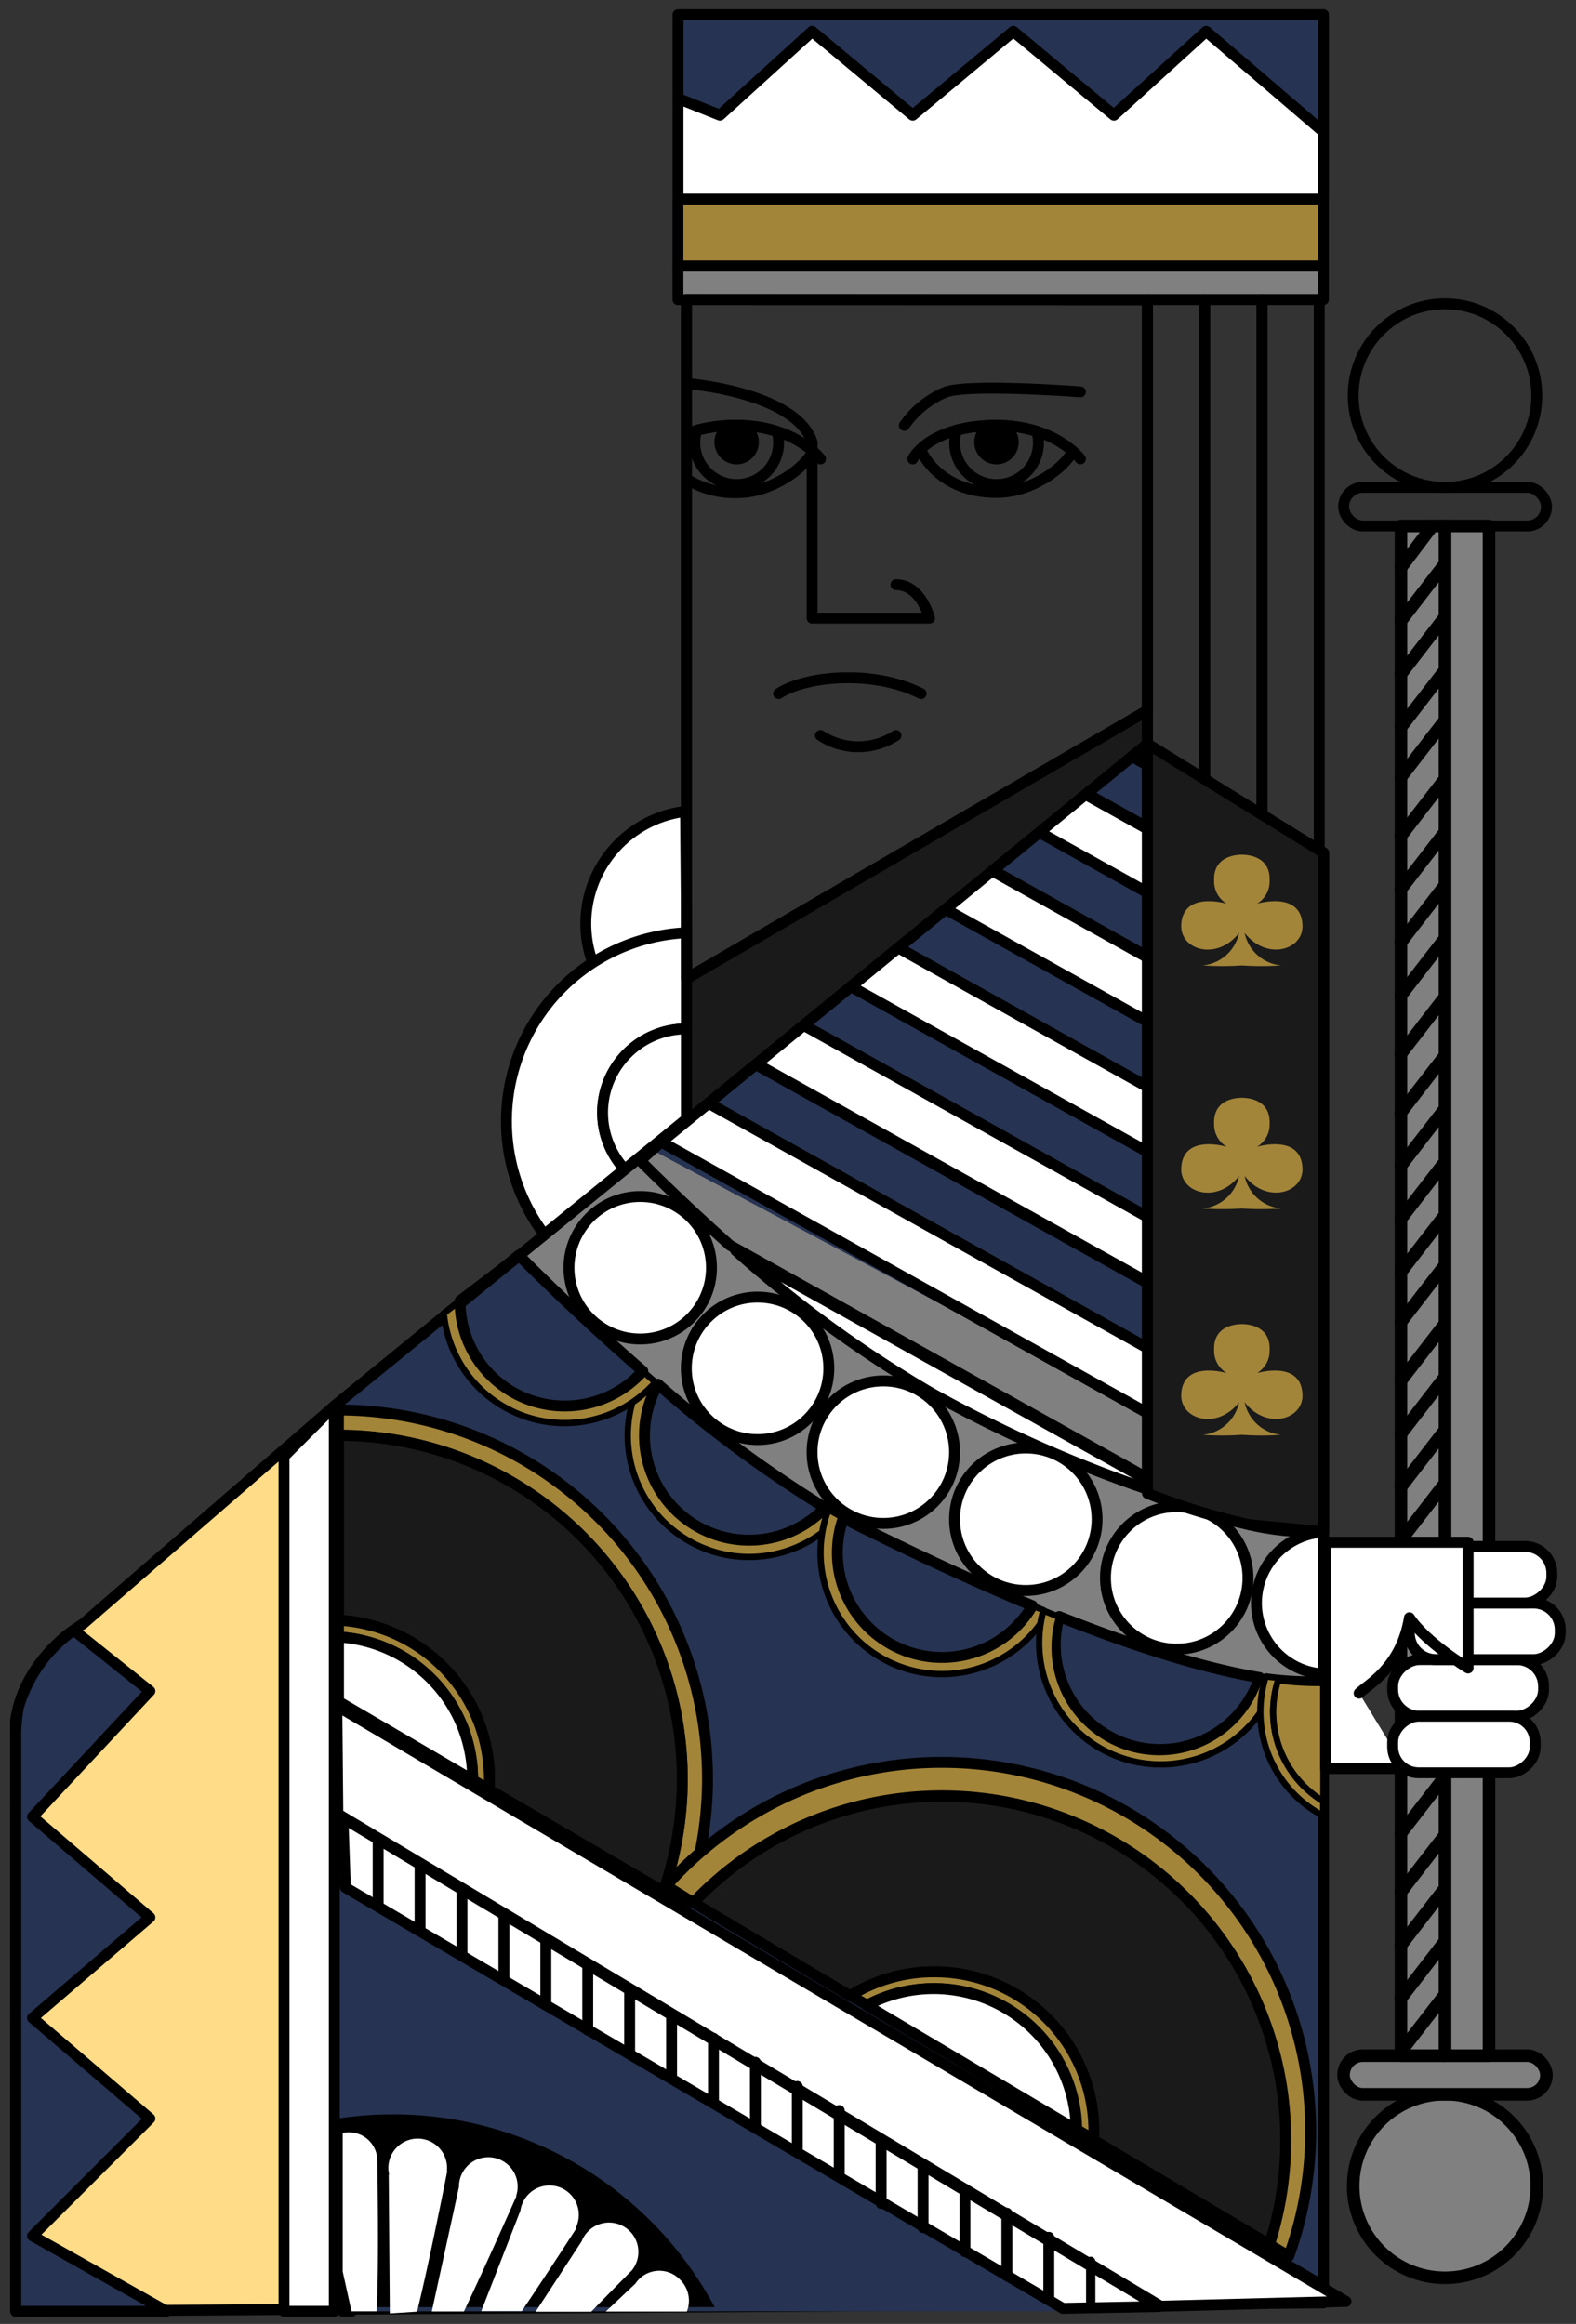 <svg id="Слой_1" data-name="Слой 1" xmlns="http://www.w3.org/2000/svg" viewBox="0 0 188 277.25" width="188" height="277.25"><rect x="0" y="0" width="188" height="277.25" fill="#333333" stroke="none"/><defs><style>.cls-1{fill:#ffdc87;}.cls-1,.cls-10,.cls-11,.cls-13,.cls-14,.cls-2,.cls-4,.cls-6,.cls-7,.cls-8,.cls-9{stroke:#000;stroke-linecap:round;stroke-linejoin:round;}.cls-1,.cls-10,.cls-2,.cls-4,.cls-6,.cls-7,.cls-8,.cls-9{stroke-width:1.3px;}.cls-2,.cls-5{fill:#263352;}.cls-11,.cls-3,.cls-7{fill:gray;}.cls-12,.cls-13,.cls-4{fill:#fff;}.cls-14,.cls-15,.cls-6{fill:#a3853a;}.cls-8{fill:none;}.cls-10{fill:#1a1a1a;}.cls-11{stroke-width:1.5px;}.cls-13{stroke-width:1.11px;}.cls-14{stroke-width:0.75px;}</style></defs><title>JackOfSClubs</title><path class="cls-1" d="M1.88,205.25c1-7.5,8-11.5,8-11.5l30-26,22-18,96,51v74l-156,1Z"/><polygon class="cls-2" points="39.88 203.75 39.88 167.75 136.88 88.75 157.88 101.75 157.88 272.75 39.88 203.75"/><path class="cls-3" d="M62.38,150.25l15.81-12.84s79.69,42.34,79.69,43.34.5,20.5.5,20.5-34.87-5.2-61-22C83.38,170.25,62.38,150.25,62.38,150.25Z"/><path class="cls-4" d="M69.88,110.29A13.5,13.5,0,0,0,82,123.62L81.78,96.8A13.5,13.5,0,0,0,69.88,110.29Z"/><polygon class="cls-5" points="40.88 275.75 126.88 275.75 39.88 223.75 40.88 275.75"/><polygon class="cls-2" points="80.88 1.75 80.88 11.75 85.88 13.75 96.88 3.75 108.88 13.75 120.88 3.75 132.88 13.75 143.88 3.75 157.88 15.75 157.88 1.75 80.88 1.75"/><rect class="cls-6" x="80.87" y="23.75" width="77" height="8"/><rect class="cls-7" x="80.87" y="31.75" width="77" height="4"/><path class="cls-8" d="M81.88,45.75s13,1,15,7v21h14s-1-4-4-4"/><polygon class="cls-4" points="132.88 13.75 120.88 3.75 108.88 13.75 96.88 3.75 85.88 13.75 80.88 11.75 80.88 23.75 157.88 23.75 157.88 15.75 143.88 3.75 132.88 13.75"/><path class="cls-8" d="M107.88,50.75a11.25,11.25,0,0,1,5-4c3-1,16,0,16,0"/><path class="cls-8" d="M108.88,54.75s1.94-4,10-4c7,0,10,4,10,4"/><path class="cls-8" d="M109.88,53.75s2,5,9,5c5,0,9-4,9-5"/><circle class="cls-9" cx="118.87" cy="52.75" r="2"/><path class="cls-8" d="M114.11,51.33a4.94,4.94,0,0,0-.23,1.42,5,5,0,1,0,9.82-1.27,15.59,15.59,0,0,0-4.82-.73A18.21,18.21,0,0,0,114.11,51.33Z"/><circle class="cls-9" cx="87.87" cy="52.75" r="2"/><path class="cls-8" d="M83.11,51.33a4.94,4.94,0,0,0-.23,1.42,5,5,0,1,0,9.82-1.27,15.59,15.59,0,0,0-4.82-.73A18.21,18.21,0,0,0,83.11,51.33Z"/><path class="cls-8" d="M92.88,82.75c3-2,11-3,17,0"/><path class="cls-8" d="M97.88,87.75a8.22,8.22,0,0,0,9,0"/><polygon class="cls-8" points="81.88 116.75 136.88 84.75 136.88 35.75 81.88 35.75 81.88 116.75"/><circle class="cls-8" cx="172.37" cy="47.2" r="10.95"/><circle class="cls-4" cx="76.37" cy="151.25" r="8.5"/><circle class="cls-4" cx="90.37" cy="163.25" r="8.5"/><circle class="cls-4" cx="105.37" cy="173.25" r="8.5"/><circle class="cls-4" cx="122.37" cy="181.25" r="8.5"/><circle class="cls-4" cx="140.37" cy="188.25" r="8.5"/><path class="cls-4" d="M149.88,191.25a8.49,8.49,0,0,0,8,8.47V182.78A8.49,8.49,0,0,0,149.88,191.25Z"/><polygon class="cls-10" points="136.88 88.75 81.88 133.75 81.88 116.75 136.88 84.75 136.88 88.75"/><rect class="cls-8" x="160.28" y="58.14" width="24.2" height="4.61" rx="2.3" ry="2.3"/><circle class="cls-11" cx="172.37" cy="260.8" r="10.95"/><rect class="cls-11" x="160.28" y="245.25" width="24.2" height="4.61" rx="2.3" ry="2.3" transform="translate(344.75 495.11) rotate(180)"/><rect class="cls-11" x="172.37" y="62.75" width="5.25" height="182.5"/><rect class="cls-11" x="167.12" y="62.75" width="5.25" height="182.5"/><line class="cls-11" x1="167.12" y1="244.75" x2="172.12" y2="238.28"/><line class="cls-11" x1="167.12" y1="238.41" x2="172.12" y2="231.93"/><line class="cls-11" x1="167.12" y1="232.07" x2="172.12" y2="225.59"/><line class="cls-11" x1="167.12" y1="225.72" x2="172.12" y2="219.25"/><line class="cls-11" x1="167.12" y1="218.72" x2="172.12" y2="212.25"/><line class="cls-11" x1="167.12" y1="183.75" x2="172.12" y2="177.28"/><line class="cls-11" x1="167.12" y1="177.41" x2="172.12" y2="170.93"/><line class="cls-11" x1="167.12" y1="171.07" x2="172.12" y2="164.59"/><line class="cls-11" x1="167.12" y1="164.72" x2="172.12" y2="158.25"/><line class="cls-11" x1="167.12" y1="157.72" x2="172.12" y2="151.25"/><line class="cls-11" x1="167.12" y1="151.75" x2="172.12" y2="145.28"/><line class="cls-11" x1="167.12" y1="145.41" x2="172.12" y2="138.93"/><line class="cls-11" x1="167.12" y1="139.07" x2="172.12" y2="132.59"/><line class="cls-11" x1="167.12" y1="132.72" x2="172.12" y2="126.25"/><line class="cls-11" x1="167.12" y1="125.72" x2="172.12" y2="119.25"/><line class="cls-11" x1="167.12" y1="118.75" x2="172.12" y2="112.28"/><line class="cls-11" x1="167.12" y1="112.41" x2="172.12" y2="105.93"/><line class="cls-11" x1="167.12" y1="106.07" x2="172.12" y2="99.59"/><line class="cls-11" x1="167.12" y1="99.72" x2="172.12" y2="93.25"/><line class="cls-11" x1="167.12" y1="92.72" x2="172.12" y2="86.25"/><line class="cls-11" x1="167.12" y1="86.75" x2="172.12" y2="80.28"/><line class="cls-11" x1="167.12" y1="80.41" x2="172.12" y2="73.93"/><line class="cls-11" x1="167.12" y1="67.72" x2="170.87" y2="62.75"/><line class="cls-11" x1="167.12" y1="74.07" x2="172.12" y2="67.59"/><path class="cls-6" d="M81.38,212.25a40.92,40.92,0,0,1-2.26,13.42l2.64,1.55a44,44,0,0,0-41.39-59v3A41,41,0,0,1,81.38,212.25Z"/><path class="cls-10" d="M40.38,171.25V193.3a19,19,0,0,1,18,18.95c0,.42,0,.83-.06,1.25l20.81,12.17a41,41,0,0,0-38.74-54.42Z"/><path class="cls-6" d="M56.38,212.25s0,.07,0,.11l1.94,1.14c0-.41.06-.83.06-1.25a19,19,0,0,0-18-18.95v2A17,17,0,0,1,56.38,212.25Z"/><path class="cls-4" d="M40.38,195.3V203l16,9.36s0-.07,0-.11A17,17,0,0,0,40.38,195.3Z"/><path class="cls-6" d="M112.38,214.25a41,41,0,0,1,39,53.52l2.36,1.4A44,44,0,0,0,79.48,225L82.71,227A40.87,40.87,0,0,1,112.38,214.25Z"/><path class="cls-10" d="M111.38,235.25a19,19,0,0,1,19,19c0,.33,0,.66-.05,1l21.1,12.53A41,41,0,0,0,82.71,227l18.72,11.12A18.88,18.88,0,0,1,111.38,235.25Z"/><path class="cls-6" d="M111.38,235.25a18.88,18.88,0,0,0-9.94,2.83l2,1.16a17,17,0,0,1,25,14.83l2,1.16c0-.33.05-.66.05-1A19,19,0,0,0,111.38,235.25Z"/><path class="cls-4" d="M111.38,237.25a16.92,16.92,0,0,0-8,2l25,14.83A17,17,0,0,0,111.38,237.25Z"/><polygon class="cls-4" points="160.56 274.57 40.18 203.52 40.3 216.41 138.46 275.14 160.56 274.57"/><path d="M85.25,275.25a43.53,43.53,0,0,0-44.87-22.51v22.51Z"/><polygon class="cls-8" points="40.88 275.75 41.93 275.75 40.88 271 40.88 275.75"/><path class="cls-12" d="M53.31,259a3.5,3.5,0,1,0-6.89.44h-.05L46.5,276l3.25-.21c1.46-5.86,3.6-16.76,3.6-16.76Z"/><path class="cls-12" d="M45,257.47h0a3.39,3.39,0,0,0-4.12-3V271l1.05,4.75h3C45.24,270.12,45,257.47,45,257.47Z"/><path class="cls-12" d="M61.56,262a3.43,3.43,0,0,0,.13-.49,3.5,3.5,0,1,0-6.94-.61h0l-3.24,14.87h3.83C58,270.17,61.61,262,61.61,262Z"/><path class="cls-12" d="M68.64,265.87a3.44,3.44,0,0,0,.2-.46,3.5,3.5,0,1,0-6.76-1.68l0,0-4.67,12h4.83c3.16-4.67,6.5-9.86,6.5-9.86Z"/><path class="cls-12" d="M75.39,270.84l0,0a3.5,3.5,0,1,0-6-3.45l0,0-5.5,8.41h6.63C73.19,273.06,75.39,270.84,75.39,270.84Z"/><path class="cls-12" d="M81.06,271.91a3.41,3.41,0,0,0-5.26.53l0,0-3.54,3.34h9.67A3.5,3.5,0,0,0,81.06,271.91Z"/><polygon class="cls-4" points="138.2 275.18 40.91 216.91 41.2 225.19 126.79 275.4 138.2 275.18"/><line class="cls-4" x1="45.11" y1="219.42" x2="45.11" y2="227.21"/><line class="cls-4" x1="50.11" y1="222.42" x2="50.11" y2="230.21"/><line class="cls-4" x1="55.11" y1="225.42" x2="55.11" y2="233.21"/><line class="cls-4" x1="60.11" y1="228.42" x2="60.11" y2="236.21"/><line class="cls-4" x1="65.11" y1="231.42" x2="65.11" y2="239.21"/><line class="cls-4" x1="70.11" y1="234.42" x2="70.11" y2="242.21"/><line class="cls-4" x1="75.11" y1="237.42" x2="75.11" y2="244.88"/><line class="cls-4" x1="80.11" y1="240.3" x2="80.11" y2="247.76"/><line class="cls-4" x1="85.11" y1="243.17" x2="85.11" y2="250.63"/><line class="cls-4" x1="90.11" y1="246.04" x2="90.11" y2="253.5"/><line class="cls-4" x1="95.11" y1="248.92" x2="95.11" y2="256.38"/><line class="cls-4" x1="100.11" y1="251.79" x2="100.11" y2="259.25"/><line class="cls-4" x1="105.11" y1="255.42" x2="105.11" y2="262.88"/><line class="cls-4" x1="110.11" y1="258.3" x2="110.11" y2="265.76"/><line class="cls-4" x1="115.11" y1="261.17" x2="115.11" y2="268.63"/><line class="cls-4" x1="120.11" y1="264.04" x2="120.11" y2="271.5"/><line class="cls-4" x1="125.11" y1="266.92" x2="125.11" y2="274.38"/><line class="cls-13" x1="130.11" y1="269.79" x2="130.11" y2="275.25"/><path class="cls-14" d="M98.42,179.87a12.49,12.49,0,0,1-19.94-14.73l-.29-.25a14.57,14.57,0,0,1-2.75,2.41A14.48,14.48,0,0,0,98.1,182.82a14.36,14.36,0,0,1,.74-2.71Z"/><path class="cls-8" d="M76.88,171.25a12.49,12.49,0,0,0,21.54,8.62,147.09,147.09,0,0,1-19.94-14.73A12.43,12.43,0,0,0,76.88,171.25Z"/><path class="cls-14" d="M123.15,191.56a12.49,12.49,0,0,1-22.55-10.48l-.4-.21-1.37-.77a14.36,14.36,0,0,0-.74,2.71,14.48,14.48,0,0,0,26,10.93,14.38,14.38,0,0,1,.38-1.64Z"/><path class="cls-8" d="M100.6,181.09a12.49,12.49,0,0,0,22.55,10.48c-7.77-3.23-15.24-6.8-21.28-9.81Z"/><path class="cls-8" d="M125.88,196.25a12.5,12.5,0,0,0,24.37,3.89c-7.22-1.21-15.63-4-23.9-7.28A12.48,12.48,0,0,0,125.88,196.25Z"/><path class="cls-14" d="M150.47,200.18l-.22,0a12.49,12.49,0,0,1-23.9-7.28l-1.33-.53-.54-.22a14.5,14.5,0,0,0,27.77,8.33Q151.37,200.33,150.47,200.18Z"/><path class="cls-14" d="M76.94,163.82l-.27-.23a12.49,12.49,0,0,1-21.8-8.33s0,0,0-.06l-1.93,1.47a14.47,14.47,0,0,0,25.24,8.23Z"/><path class="cls-8" d="M54.88,155.25a12.49,12.49,0,0,0,21.8,8.33c-8-6.95-14.06-13.08-14.73-13.77l-7.06,5.37S54.88,155.23,54.88,155.25Z"/><path class="cls-14" d="M151.88,204.25a12.49,12.49,0,0,1,.59-3.78,37.36,37.36,0,0,0,5.41.31v-.44A40.12,40.12,0,0,1,151,200a14,14,0,0,0,6.84,16.63v-1.73A12.48,12.48,0,0,1,151.88,204.25Z"/><path class="cls-14" d="M152.46,200.47a12.48,12.48,0,0,0,5.41,14.44V200.78A37.36,37.36,0,0,1,152.46,200.47Z"/><rect class="cls-8" x="136.87" y="35.75" width="6.83" height="67"/><rect class="cls-8" x="143.71" y="35.75" width="6.83" height="67"/><rect class="cls-8" x="150.54" y="35.75" width="6.83" height="67"/><path class="cls-4" d="M71.88,132.75a10,10,0,0,1,10-10V111.28a22.5,22.5,0,0,0-16.95,36l9.59-7.81A10,10,0,0,1,71.88,132.75Z"/><path class="cls-4" d="M71.88,132.75a10,10,0,0,0,2.64,6.76l7.36-6V122.75A10,10,0,0,0,71.88,132.75Z"/><polygon class="cls-8" points="136.88 152.94 90.25 126.94 90.17 127 136.88 153.05 136.88 152.94"/><path class="cls-8" d="M87.06,148.56l49.82,27.79v-7.77l-58-32.34-2.52,2.22S80.82,143,87.06,148.56Z"/><path class="cls-4" d="M136.88,177.67v-1.09L87.76,149.19a143.87,143.87,0,0,0,23.32,17A159,159,0,0,0,136.88,177.67Z"/><polygon class="cls-4" points="136.88 160.82 84.53 131.62 78.89 136.24 136.88 168.58 136.88 160.82"/><polygon class="cls-8" points="136.88 153.05 90.17 127 84.53 131.62 136.88 160.82 136.88 153.05"/><polygon class="cls-4" points="136.88 145.18 95.89 122.32 90.25 126.94 136.88 152.94 136.88 145.18"/><polygon class="cls-8" points="136.88 137.41 101.53 117.7 95.89 122.32 136.88 145.18 136.88 137.41"/><polygon class="cls-4" points="136.88 129.66 107.17 113.08 101.53 117.7 136.88 137.41 136.88 129.66"/><polygon class="cls-8" points="136.88 121.89 112.81 108.47 107.17 113.08 136.88 129.65 136.88 121.89"/><polygon class="cls-4" points="136.88 114.24 118.36 103.91 112.81 108.47 136.88 121.89 136.88 114.24"/><polygon class="cls-8" points="136.88 106.51 123.98 99.31 118.45 103.84 136.88 114.12 136.88 106.51"/><polygon class="cls-4" points="136.88 98.89 129.51 94.78 124 99.29 136.88 106.47 136.88 98.89"/><polygon class="cls-8" points="136.88 91.28 135.04 90.25 129.62 94.69 136.88 98.74 136.88 91.28"/><polygon class="cls-8" points="136.88 98.74 129.62 94.69 129.51 94.78 136.88 98.89 136.88 98.74"/><polygon class="cls-8" points="136.88 88.75 135.15 90.16 136.88 91.13 136.88 88.75"/><polygon class="cls-8" points="136.88 91.13 135.15 90.16 135.04 90.25 136.88 91.28 136.88 91.13"/><polygon class="cls-4" points="39.88 275.75 33.88 275.75 33.88 173.75 39.88 167.75 39.88 275.75"/><path class="cls-2" d="M1.88,205.25v1.5a19.7,19.7,0,0,1,.33-3.11A13.3,13.3,0,0,0,1.88,205.25Z"/><path class="cls-2" d="M3.88,266.75l14-14-14-12,14-12-14-12,14-15-9.09-7.27a17.31,17.31,0,0,0-6.58,9.16,19.7,19.7,0,0,0-.33,3.11v69h18Z"/><rect class="cls-4" x="171.75" y="192.38" width="6.75" height="18" rx="3.18" ry="3.18" transform="translate(-26.25 376.5) rotate(-90)"/><rect class="cls-4" x="173.75" y="185.62" width="6.75" height="18" rx="3.18" ry="3.18" transform="translate(-17.5 371.75) rotate(-90)"/><rect class="cls-4" x="172.75" y="178.87" width="6.75" height="18" rx="3.18" ry="3.18" transform="translate(-11.75 364) rotate(-90)"/><path class="cls-4" d="M162.13,202c1-1,5-3,6-9,2,3,7,6,7,6V184h-17v27h9.5"/><rect class="cls-4" x="171.25" y="199.63" width="6.75" height="17" rx="3.09" ry="3.09" transform="translate(-33.5 382.75) rotate(-90)"/><path class="cls-8" d="M81.88,35.75v16a16.71,16.71,0,0,1,6-1c7,0,10,4,10,4s-3-4-10-4a16.71,16.71,0,0,0-6,1v5.39a10.71,10.71,0,0,0,6,1.64c5,0,9-4,9-5,0,1-4,5-9,5a10.71,10.71,0,0,1-6-1.64v59.64l55-32v-49Z"/><path class="cls-10" d="M157.88,182.75,149,181.9A33.89,33.89,0,0,0,157.88,182.75Z"/><path class="cls-10" d="M136.88,88.75v89.42A82,82,0,0,0,149,181.9l8.91.85v-81Z"/><path class="cls-15" d="M155.37,166.39c-.15-4.18-5.43-2.57-5.43-2.57a3.1,3.1,0,0,0,1.51-2.77c.11-2.93-2.67-3.08-3.31-3.08s-3.42.15-3.31,3.08a3.1,3.1,0,0,0,1.51,2.77s-5.28-1.61-5.43,2.57c-.1,3,4.3,4.26,6.9.9a4.9,4.9,0,0,1-4.35,3.89,34.13,34.13,0,0,0,4.68,0,34.13,34.13,0,0,0,4.68,0,4.9,4.9,0,0,1-4.35-3.89C151.07,170.65,155.48,169.37,155.37,166.39Z"/><path class="cls-15" d="M155.37,139.39c-.15-4.18-5.43-2.57-5.43-2.57a3.1,3.1,0,0,0,1.51-2.77c.11-2.93-2.67-3.08-3.31-3.08s-3.42.15-3.31,3.08a3.1,3.1,0,0,0,1.51,2.77s-5.28-1.61-5.43,2.57c-.1,3,4.3,4.26,6.9.9a4.9,4.9,0,0,1-4.35,3.89,34.13,34.13,0,0,0,4.68,0,34.13,34.13,0,0,0,4.68,0,4.9,4.9,0,0,1-4.35-3.89C151.07,143.65,155.48,142.37,155.37,139.39Z"/><path class="cls-15" d="M155.37,110.39c-.15-4.18-5.43-2.57-5.43-2.57a3.1,3.1,0,0,0,1.51-2.77c.11-2.93-2.67-3.08-3.31-3.08s-3.42.15-3.31,3.08a3.1,3.1,0,0,0,1.51,2.77s-5.28-1.61-5.43,2.57c-.1,3,4.3,4.26,6.9.9a4.9,4.9,0,0,1-4.35,3.89,34.13,34.13,0,0,0,4.68,0,34.13,34.13,0,0,0,4.68,0,4.9,4.9,0,0,1-4.35-3.89C151.07,114.65,155.48,113.37,155.37,110.39Z"/></svg>
